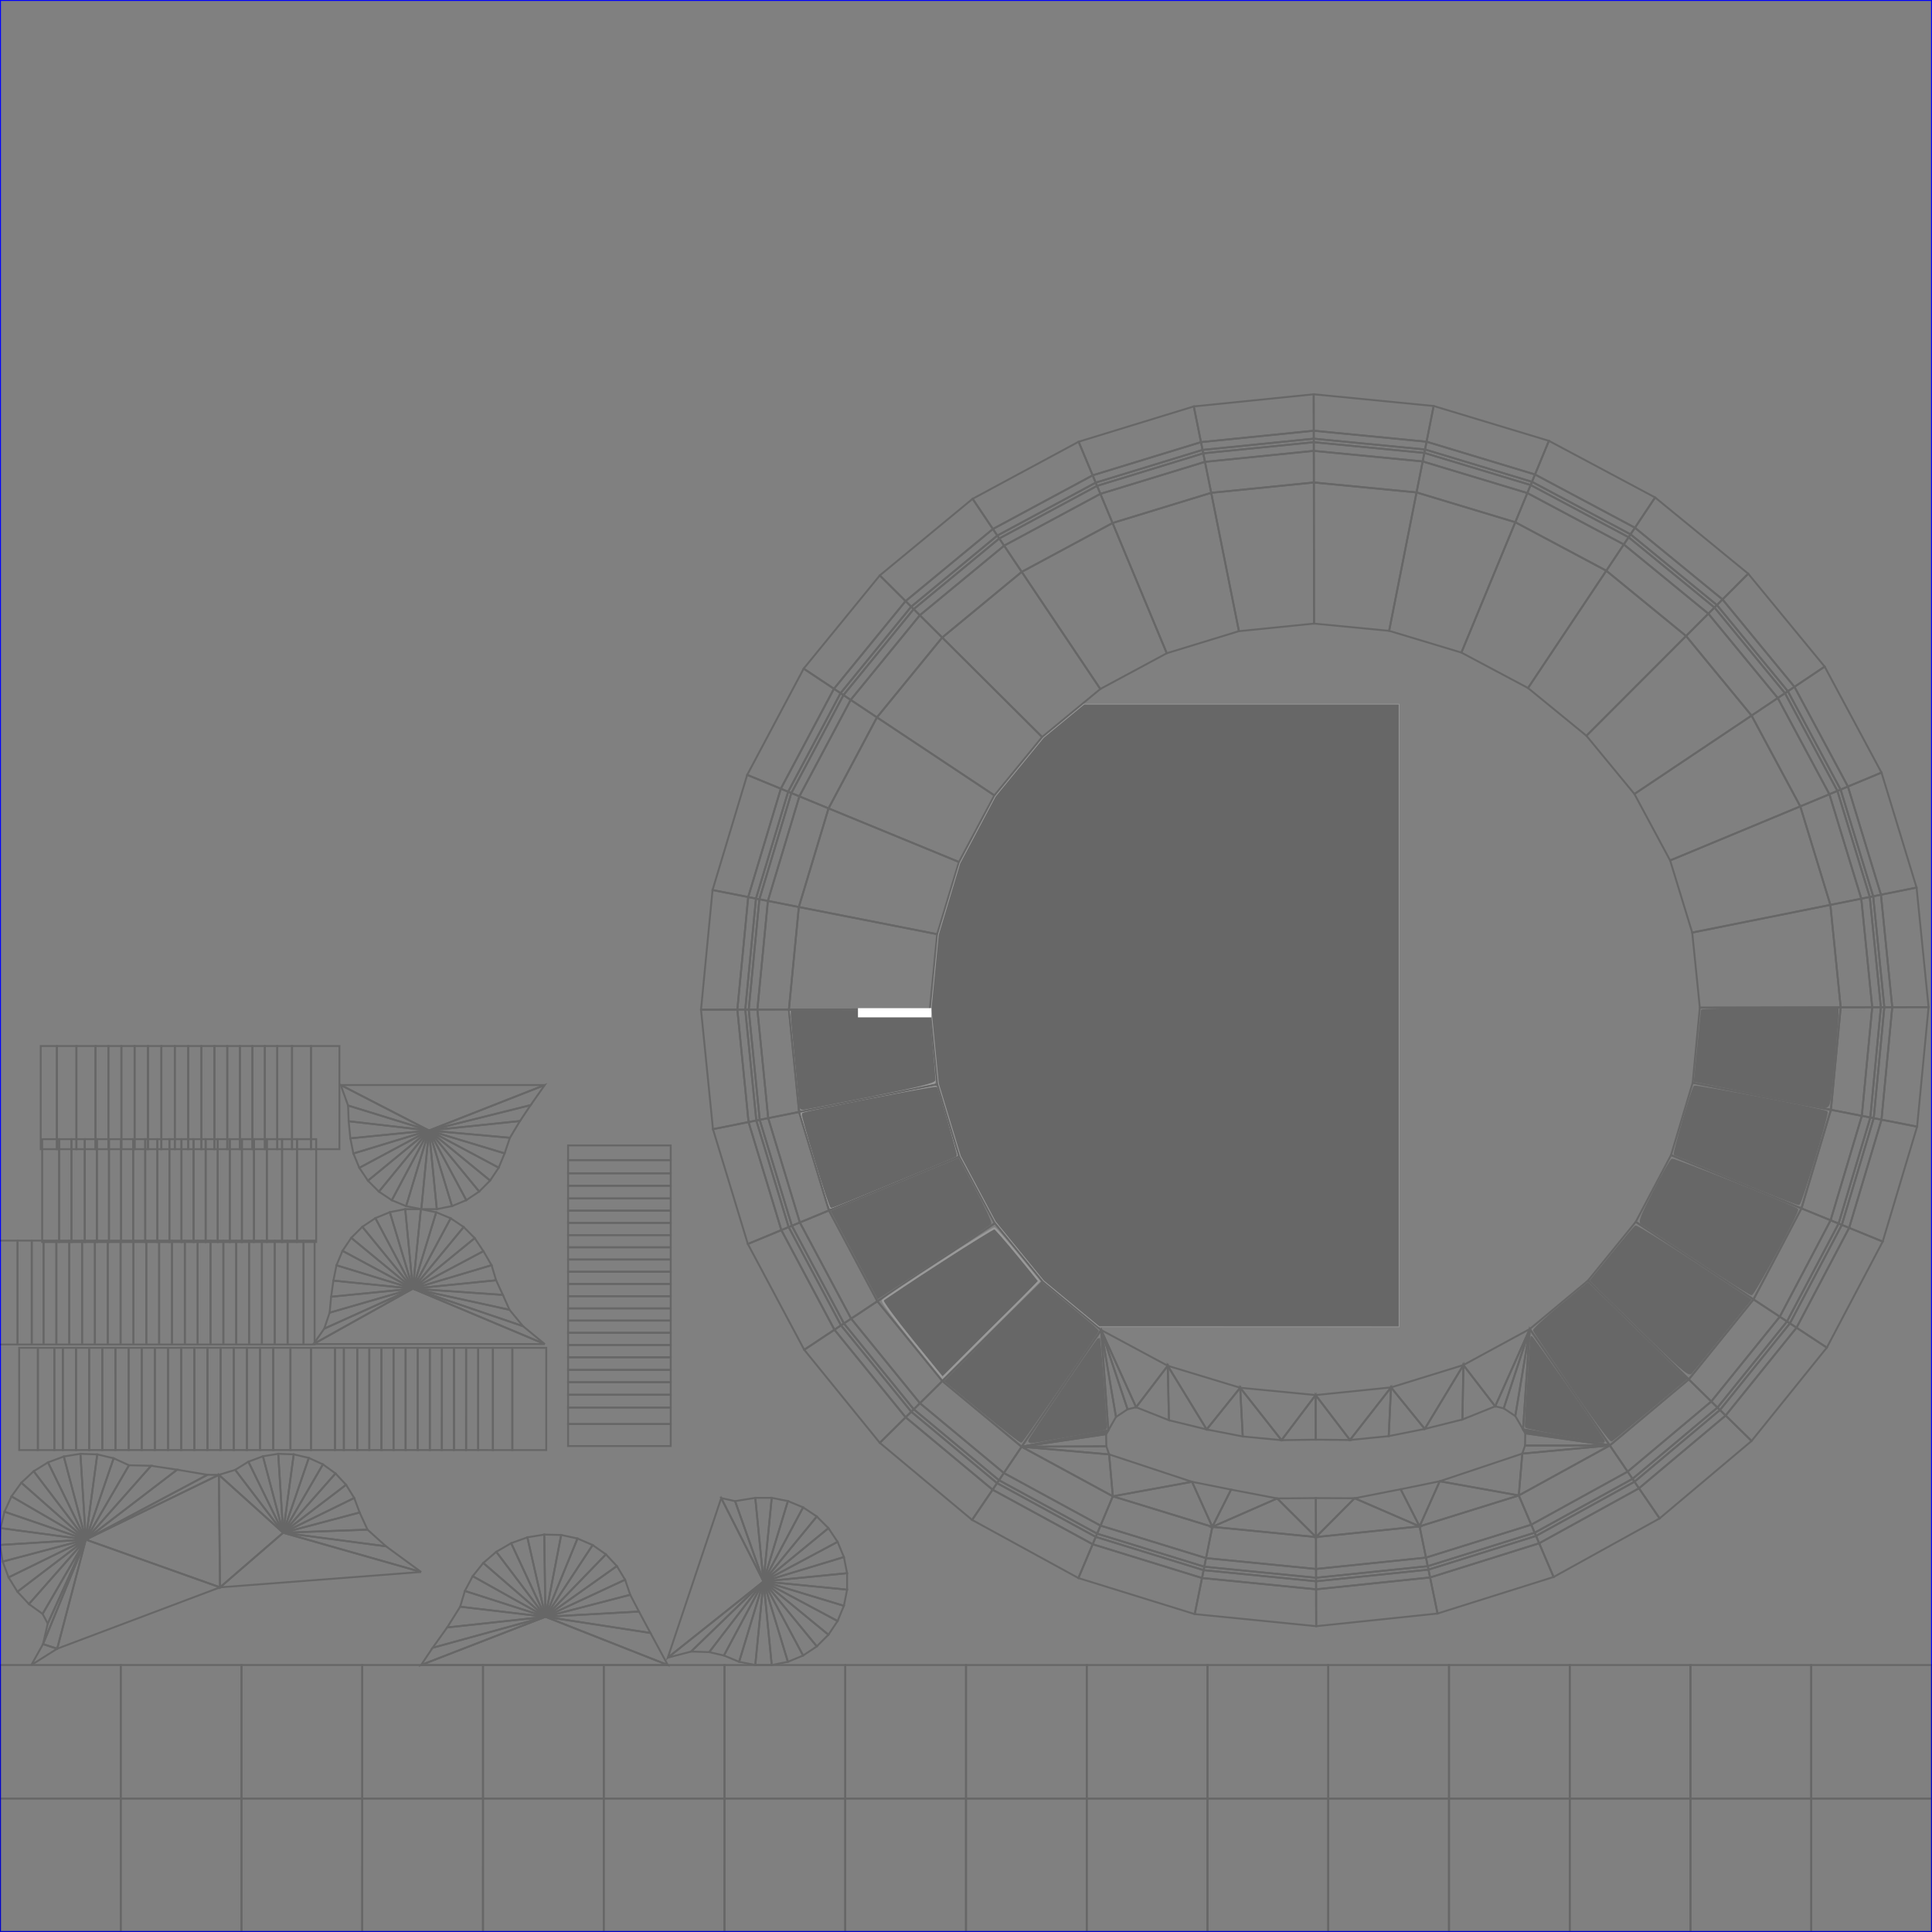 <?xml version="1.0" encoding="UTF-8" standalone="no"?>
<svg
   xmlns:dc="http://purl.org/dc/elements/1.1/"
   xmlns:cc="http://creativecommons.org/ns#"
   xmlns:rdf="http://www.w3.org/1999/02/22-rdf-syntax-ns#"
   xmlns:svg="http://www.w3.org/2000/svg"
   xmlns="http://www.w3.org/2000/svg"
   xmlns:sodipodi="http://sodipodi.sourceforge.net/DTD/sodipodi-0.dtd"
   xmlns:inkscape="http://www.inkscape.org/namespaces/inkscape"
   width="1024px"
   height="1024px"
   viewBox="0 0 1024 1024"
   version="1.1"
   id="svg4437"
   sodipodi:version="0.32"
   inkscape:version="0.46"
   sodipodi:docname="agb_Circle.svg"
   inkscape:output_extension="org.inkscape.output.svg.inkscape">
  <rect x="0" y="0" width="1024" height="1024" fill="#808080" stroke="none"/>
  <defs
     id="defs5492">
    <inkscape:perspective
       sodipodi:type="inkscape:persp3d"
       inkscape:vp_x="0 : 512 : 1"
       inkscape:vp_y="0 : 1000 : 0"
       inkscape:vp_z="1024 : 512 : 1"
       inkscape:persp3d-origin="512 : 341.33333 : 1"
       id="perspective5496" />
  </defs>
  <sodipodi:namedview
     inkscape:window-height="719"
     inkscape:window-width="1273"
     inkscape:pageshadow="2"
     inkscape:pageopacity="0.4"
     guidetolerance="10000"
     gridtolerance="10.0"
     objecttolerance="10.0"
     borderopacity="1.0"
     bordercolor="#666666"
     pagecolor="#000000"
     id="base"
     showgrid="false"
     showguides="true"
     inkscape:guide-bbox="true"
     showborder="false"
     inkscape:showpageshadow="false"
     inkscape:snap-guide="true"
     inkscape:snap-bbox="true"
     inkscape:zoom="20.506097"
     inkscape:cx="701.622"
     inkscape:cy="481.23688"
     inkscape:window-x="0"
     inkscape:window-y="-3"
     inkscape:current-layer="layer3">
    <sodipodi:guide
       orientation="0,1"
       position="494.536,489.123"
       id="guide5498" />
    <sodipodi:guide
       orientation="1,0"
       position="697.305,287.963"
       id="guide5500" />
    <sodipodi:guide
       orientation="-0.087,0.996"
       position="698.435,489.22"
       id="guide7101" />
    <sodipodi:guide
       orientation="-0.174,0.985"
       position="698.963,489.415"
       id="guide7103" />
    <sodipodi:guide
       orientation="-0.259,0.966"
       position="698.036,489.318"
       id="guide7105" />
  </sodipodi:namedview>
  <desc
     id="desc4439">UV-Map from Object: Circle. Exported from Blender3D with UV Exportscript</desc>
  <rect
     x="0"
     y="0"
     width="1024"
     height="1024"
     fill="none"
     stroke="blue"
     stroke-width="1px"
     id="rect4441" />
  <g
     inkscape:groupmode="layer"
     id="layer3"
     inkscape:label="2"
     style="opacity:0.198;display:inline"
     sodipodi:insensitive="true">
    <g
       style="fill:none;stroke:#000000;stroke-width:1px"
       id="g4443">
      <polygon
         points="717.975,794.102 697.495,814.665 752.403,809.015 717.975,794.102 "
         id="polygon4445" />
      <polygon
         points="742.38,789.32 717.975,794.102 752.403,809.015 742.38,789.32 "
         id="polygon4447" />
      <polygon
         points="763.076,785.103 742.38,789.32 752.403,809.015 763.076,785.103 "
         id="polygon4449" />
      <polygon
         points="763.076,785.103 752.403,809.015 804.989,792.625 763.076,785.103 "
         id="polygon4451" />
      <polygon
         points="806.843,770.45 763.076,785.103 804.989,792.625 806.843,770.45 "
         id="polygon4453" />
      <polygon
         points="806.843,770.45 804.989,792.625 853.227,766.115 806.843,770.45 "
         id="polygon4455" />
      <polygon
         points="808.309,766.131 806.843,770.45 853.227,766.115 808.309,766.131 "
         id="polygon4457" />
      <polygon
         points="808.405,759.689 808.309,766.131 853.227,766.115 808.405,759.689 "
         id="polygon4459" />
      <polygon
         points="808.405,759.689 853.227,766.115 807.881,758.688 808.405,759.689 "
         id="polygon4461" />
      <polygon
         points="807.881,758.688 853.227,766.115 807.25,757.573 807.881,758.688 "
         id="polygon4463" />
      <polygon
         points="807.25,757.573 853.227,766.115 810.816,704.402 807.25,757.573 "
         id="polygon4465" />
      <polygon
         points="803.131,750.53 807.25,757.573 810.816,704.402 803.131,750.53 "
         id="polygon4467" />
      <polygon
         points="803.131,750.53 810.816,704.402 796.999,746.458 803.131,750.53 "
         id="polygon4469" />
      <polygon
         points="796.999,746.458 810.816,704.402 792.489,745.375 796.999,746.458 "
         id="polygon4471" />
      <polygon
         points="792.489,745.375 810.816,704.402 775.629,723.502 792.489,745.375 "
         id="polygon4473" />
      <polygon
         points="792.489,745.375 775.629,723.502 775.125,752.365 792.489,745.375 "
         id="polygon4475" />
      <polygon
         points="775.125,752.365 775.629,723.502 755.144,757.357 775.125,752.365 "
         id="polygon4477" />
      <polygon
         points="755.144,757.357 775.629,723.502 737.275,735.348 755.144,757.357 "
         id="polygon4479" />
      <polygon
         points="755.144,757.357 737.275,735.348 736.044,761.179 755.144,757.357 "
         id="polygon4481" />
      <polygon
         points="736.044,761.179 737.275,735.348 715.51,763.231 736.044,761.179 "
         id="polygon4483" />
      <polygon
         points="715.51,763.231 737.275,735.348 697.311,739.414 715.51,763.231 "
         id="polygon4485" />
      <polygon
         points="717.975,794.102 697.439,794.01 697.495,814.665 717.975,794.102 "
         id="polygon4487" />
      <polygon
         points="715.51,763.231 697.311,739.414 697.361,763.045 715.51,763.231 "
         id="polygon4489" />
      <polygon
         points="150.084,812.388 190.614,801.656 187.742,793.956 150.084,812.388 "
         id="polygon4491" />
      <polygon
         points="150.084,812.388 194.792,810.751 190.614,801.656 150.084,812.388 "
         id="polygon4493" />
      <polygon
         points="150.084,812.388 204.595,819.582 194.792,810.751 150.084,812.388 "
         id="polygon4495" />
      <polygon
         points="150.084,812.388 223.18,833.177 204.595,819.582 150.084,812.388 "
         id="polygon4497" />
      <polygon
         points="150.084,812.388 124.659,779.05 115.993,781.71 150.084,812.388 "
         id="polygon4499" />
      <polygon
         points="150.084,812.388 131.651,774.73 124.659,779.05 150.084,812.388 "
         id="polygon4501" />
      <polygon
         points="150.084,812.388 139.352,771.858 131.651,774.73 150.084,812.388 "
         id="polygon4503" />
      <polygon
         points="150.084,812.388 147.465,770.543 139.352,771.858 150.084,812.388 "
         id="polygon4505" />
      <polygon
         points="150.084,812.388 155.679,770.836 147.465,770.543 150.084,812.388 "
         id="polygon4507" />
      <polygon
         points="150.084,812.388 163.678,772.726 155.679,770.836 150.084,812.388 "
         id="polygon4509" />
      <polygon
         points="150.084,812.388 171.155,776.14 163.678,772.726 150.084,812.388 "
         id="polygon4511" />
      <polygon
         points="150.084,812.388 177.821,780.948 171.155,776.14 150.084,812.388 "
         id="polygon4513" />
      <polygon
         points="150.084,812.388 183.422,786.963 177.821,780.948 150.084,812.388 "
         id="polygon4515" />
      <polygon
         points="183.422,786.963 150.084,812.388 187.742,793.956 183.422,786.963 "
         id="polygon4517" />
      <polygon
         points="45.471,816.014 115.993,781.71 109.945,781.675 45.471,816.014 "
         id="polygon4519" />
      <polygon
         points="45.471,816.014 116.61,841.321 115.993,781.71 45.471,816.014 "
         id="polygon4521" />
      <polygon
         points="45.471,816.014 25.307,860.534 22.796,871.42 45.471,816.014 "
         id="polygon4523" />
      <polygon
         points="45.471,816.014 22.575,855.402 25.307,860.534 45.471,816.014 "
         id="polygon4525" />
      <polygon
         points="45.471,816.014 15.331,850.179 22.575,855.402 45.471,816.014 "
         id="polygon4527" />
      <polygon
         points="45.471,816.014 9.245,843.643 15.331,850.179 45.471,816.014 "
         id="polygon4529" />
      <polygon
         points="45.471,816.014 4.551,836.044 9.245,843.643 45.471,816.014 "
         id="polygon4531" />
      <polygon
         points="45.471,816.014 1.429,827.676 4.551,836.044 45.471,816.014 "
         id="polygon4533" />
      <polygon
         points="45.471,816.014 0,818.86 1.429,827.676 45.471,816.014 "
         id="polygon4535" />
      <polygon
         points="45.471,816.014 0.318,809.935 0,818.86 45.471,816.014 "
         id="polygon4537" />
      <polygon
         points="45.471,816.014 2.372,801.243 0.318,809.935 45.471,816.014 "
         id="polygon4539" />
      <polygon
         points="45.471,816.014 6.082,793.118 2.372,801.243 45.471,816.014 "
         id="polygon4541" />
      <polygon
         points="45.471,816.014 11.305,785.874 6.082,793.118 45.471,816.014 "
         id="polygon4543" />
      <polygon
         points="45.471,816.014 17.842,779.787 11.305,785.874 45.471,816.014 "
         id="polygon4545" />
      <polygon
         points="45.471,816.014 25.44,775.093 17.842,779.787 45.471,816.014 "
         id="polygon4547" />
      <polygon
         points="45.471,816.014 33.808,771.972 25.44,775.093 45.471,816.014 "
         id="polygon4549" />
      <polygon
         points="45.471,816.014 42.624,770.543 33.808,771.972 45.471,816.014 "
         id="polygon4551" />
      <polygon
         points="45.471,816.014 51.55,770.861 42.624,770.543 45.471,816.014 "
         id="polygon4553" />
      <polygon
         points="45.471,816.014 60.242,772.915 51.55,770.861 45.471,816.014 "
         id="polygon4555" />
      <polygon
         points="45.471,816.014 68.366,776.625 60.242,772.915 45.471,816.014 "
         id="polygon4557" />
      <polygon
         points="45.471,816.014 80.091,776.893 68.366,776.625 45.471,816.014 "
         id="polygon4559" />
      <polygon
         points="45.471,816.014 93.889,778.964 80.091,776.893 45.471,816.014 "
         id="polygon4561" />
      <polygon
         points="93.889,778.964 45.471,816.014 109.945,781.675 93.889,778.964 "
         id="polygon4563" />
      <polygon
         points="30.319,873.839 22.796,871.42 16.59,882.494 30.319,873.839 "
         id="polygon4565" />
      <polygon
         points="223.18,833.177 150.084,812.388 116.61,841.321 223.18,833.177 "
         id="polygon4567" />
      <polygon
         points="116.61,841.321 150.084,812.388 115.993,781.71 116.61,841.321 "
         id="polygon4569" />
      <polygon
         points="116.61,841.321 45.471,816.014 30.319,873.839 116.61,841.321 "
         id="polygon4571" />
      <polygon
         points="30.319,873.839 45.471,816.014 22.796,871.42 30.319,873.839 "
         id="polygon4573" />
      <polygon
         points="182.259,768.561 182.262,714.364 177.544,714.364 177.542,768.561 182.259,768.561 "
         id="polygon4575" />
      <polygon
         points="177.542,768.561 177.544,714.364 164.84,714.364 164.838,768.561 177.542,768.561 "
         id="polygon4577" />
      <polygon
         points="164.838,768.561 164.84,714.364 153.955,714.363 153.953,768.56 164.838,768.561 "
         id="polygon4579" />
      <polygon
         points="153.953,768.56 153.955,714.363 144.805,714.363 144.804,768.56 153.953,768.56 "
         id="polygon4581" />
      <polygon
         points="144.804,768.56 144.805,714.363 137.837,714.363 137.837,768.56 144.804,768.56 "
         id="polygon4583" />
      <polygon
         points="137.837,768.56 137.837,714.363 130.869,714.363 130.869,768.559 137.837,768.56 "
         id="polygon4585" />
      <polygon
         points="130.869,768.559 130.869,714.363 123.901,714.363 123.902,768.559 130.869,768.559 "
         id="polygon4587" />
      <polygon
         points="123.902,768.559 123.901,714.363 116.933,714.363 116.935,768.56 123.902,768.559 "
         id="polygon4589" />
      <polygon
         points="116.935,768.56 116.933,714.363 109.965,714.363 109.968,768.56 116.935,768.56 "
         id="polygon4591" />
      <polygon
         points="109.968,768.56 109.965,714.363 102.997,714.363 103,768.56 109.968,768.56 "
         id="polygon4593" />
      <polygon
         points="103,768.56 102.997,714.363 96.029,714.363 96.033,768.56 103,768.56 "
         id="polygon4595" />
      <polygon
         points="96.033,768.56 96.029,714.363 89.061,714.364 89.066,768.561 96.033,768.56 "
         id="polygon4597" />
      <polygon
         points="89.066,768.561 89.061,714.364 82.093,714.364 82.099,768.562 89.066,768.561 "
         id="polygon4599" />
      <polygon
         points="82.099,768.562 82.093,714.364 75.125,714.365 75.131,768.563 82.099,768.562 "
         id="polygon4601" />
      <polygon
         points="75.131,768.563 75.125,714.365 68.157,714.365 68.163,768.564 75.131,768.563 "
         id="polygon4603" />
      <polygon
         points="68.163,768.564 68.157,714.365 61.189,714.366 61.195,768.565 68.163,768.564 "
         id="polygon4605" />
      <polygon
         points="61.195,768.565 61.189,714.366 54.221,714.367 54.227,768.566 61.195,768.565 "
         id="polygon4607" />
      <polygon
         points="54.227,768.566 54.221,714.367 47.253,714.368 47.259,768.567 54.227,768.566 "
         id="polygon4609" />
      <polygon
         points="47.259,768.567 47.253,714.368 40.285,714.369 40.291,768.568 47.259,768.567 "
         id="polygon4611" />
      <polygon
         points="40.291,768.568 40.285,714.369 33.316,714.37 33.323,768.569 40.291,768.568 "
         id="polygon4613" />
      <polygon
         points="33.323,768.569 33.316,714.37 28.781,714.37 28.787,768.569 33.323,768.569 "
         id="polygon4615" />
      <polygon
         points="28.787,768.569 28.781,714.37 20.065,714.371 20.071,768.57 28.787,768.569 "
         id="polygon4617" />
      <polygon
         points="20.071,768.57 20.065,714.371 10.161,714.372 10.166,768.571 20.071,768.57 "
         id="polygon4619" />
      <polygon
         points="247.038,768.567 247.043,714.371 240.631,714.37 240.626,768.566 247.038,768.567 "
         id="polygon4621" />
      <polygon
         points="240.626,768.566 240.631,714.37 234.219,714.37 234.214,768.565 240.626,768.566 "
         id="polygon4623" />
      <polygon
         points="234.214,768.565 234.219,714.37 227.807,714.369 227.802,768.564 234.214,768.565 "
         id="polygon4625" />
      <polygon
         points="227.802,768.564 227.807,714.369 221.395,714.368 221.39,768.564 227.802,768.564 "
         id="polygon4627" />
      <polygon
         points="221.39,768.564 221.395,714.368 214.983,714.367 214.979,768.563 221.39,768.564 "
         id="polygon4629" />
      <polygon
         points="214.979,768.563 214.983,714.367 208.571,714.367 208.567,768.563 214.979,768.563 "
         id="polygon4631" />
      <polygon
         points="208.567,768.563 208.571,714.367 202.159,714.366 202.155,768.562 208.567,768.563 "
         id="polygon4633" />
      <polygon
         points="202.155,768.562 202.159,714.366 195.747,714.365 195.743,768.562 202.155,768.562 "
         id="polygon4635" />
      <polygon
         points="195.743,768.562 195.747,714.365 189.334,714.365 189.331,768.562 195.743,768.562 "
         id="polygon4637" />
      <polygon
         points="189.331,768.562 189.334,714.365 182.262,714.364 182.259,768.561 189.331,768.562 "
         id="polygon4639" />
      <polygon
         points="289.514,768.571 289.52,714.376 271.556,714.374 271.55,768.569 289.514,768.571 "
         id="polygon4641" />
      <polygon
         points="271.55,768.569 271.556,714.374 261.263,714.373 261.257,768.568 271.55,768.569 "
         id="polygon4643" />
      <polygon
         points="261.257,768.568 261.263,714.373 253.455,714.372 253.449,768.567 261.257,768.568 "
         id="polygon4645" />
      <polygon
         points="253.449,768.567 253.455,714.372 247.043,714.371 247.038,768.567 253.449,768.567 "
         id="polygon4647" />
      <polygon
         points="289.09,856.931 314.099,818.909 306.096,815.439 289.09,856.931 "
         id="polygon4649" />
      <polygon
         points="289.09,856.931 321.141,823.84 314.099,818.909 289.09,856.931 "
         id="polygon4651" />
      <polygon
         points="289.09,856.931 326.951,830.042 321.141,823.84 289.09,856.931 "
         id="polygon4653" />
      <polygon
         points="289.09,856.931 331.307,837.278 326.951,830.042 289.09,856.931 "
         id="polygon4655" />
      <polygon
         points="289.09,856.931 334.04,845.269 331.307,837.278 289.09,856.931 "
         id="polygon4657" />
      <polygon
         points="289.09,856.931 338.666,854.156 334.04,845.269 289.09,856.931 "
         id="polygon4659" />
      <polygon
         points="289.09,856.931 344.748,865.505 338.666,854.156 289.09,856.931 "
         id="polygon4661" />
      <polygon
         points="289.09,856.931 353.946,882.494 344.748,865.505 289.09,856.931 "
         id="polygon4663" />
      <polygon
         points="289.09,856.931 229.302,873.367 223.18,882.494 289.09,856.931 "
         id="polygon4665" />
      <polygon
         points="289.09,856.931 237.012,862.577 229.302,873.367 289.09,856.931 "
         id="polygon4667" />
      <polygon
         points="289.09,856.931 243.896,851.59 237.012,862.577 289.09,856.931 "
         id="polygon4669" />
      <polygon
         points="289.09,856.931 246.393,843.232 243.896,851.59 289.09,856.931 "
         id="polygon4671" />
      <polygon
         points="289.09,856.931 250.531,835.401 246.393,843.232 289.09,856.931 "
         id="polygon4673" />
      <polygon
         points="289.09,856.931 256.151,828.397 250.531,835.401 289.09,856.931 "
         id="polygon4675" />
      <polygon
         points="289.09,856.931 263.037,822.489 256.151,828.397 289.09,856.931 "
         id="polygon4677" />
      <polygon
         points="289.09,856.931 270.924,817.905 263.037,822.489 289.09,856.931 "
         id="polygon4679" />
      <polygon
         points="289.09,856.931 279.509,814.821 270.924,817.905 289.09,856.931 "
         id="polygon4681" />
      <polygon
         points="289.09,856.931 288.462,813.355 279.509,814.821 289.09,856.931 "
         id="polygon4683" />
      <polygon
         points="289.09,856.931 297.439,813.564 288.462,813.355 289.09,856.931 "
         id="polygon4685" />
      <polygon
         points="297.439,813.564 289.09,856.931 306.096,815.439 297.439,813.564 "
         id="polygon4687" />
      <polygon
         points="353.946,882.494 289.09,856.931 223.18,882.494 353.946,882.494 "
         id="polygon4689" />
      <polygon
         points="113.646,609.09 113.645,554.417 106.735,554.417 106.736,609.09 113.646,609.09 "
         id="polygon4691" />
      <polygon
         points="106.736,609.09 106.735,554.417 99.729,554.417 99.73,609.09 106.736,609.09 "
         id="polygon4693" />
      <polygon
         points="99.73,609.09 99.729,554.417 92.651,554.417 92.652,609.09 99.73,609.09 "
         id="polygon4695" />
      <polygon
         points="92.652,609.09 92.651,554.417 85.535,554.418 85.536,609.09 92.652,609.09 "
         id="polygon4697" />
      <polygon
         points="85.536,609.09 85.535,554.418 78.418,554.418 78.419,609.09 85.536,609.09 "
         id="polygon4699" />
      <polygon
         points="78.419,609.09 78.418,554.418 71.34,554.418 71.341,609.09 78.419,609.09 "
         id="polygon4701" />
      <polygon
         points="71.341,609.09 71.34,554.418 64.334,554.418 64.336,609.09 71.341,609.09 "
         id="polygon4703" />
      <polygon
         points="64.336,609.09 64.334,554.418 57.424,554.419 57.426,609.09 64.336,609.09 "
         id="polygon4705" />
      <polygon
         points="57.426,609.09 57.424,554.419 50.62,554.419 50.621,609.091 57.426,609.09 "
         id="polygon4707" />
      <polygon
         points="50.621,609.091 50.62,554.419 40.505,554.42 40.507,609.091 50.621,609.091 "
         id="polygon4709" />
      <polygon
         points="40.507,609.091 40.505,554.42 30.159,554.42 30.161,609.091 40.507,609.091 "
         id="polygon4711" />
      <polygon
         points="30.161,609.091 30.159,554.42 21.585,554.42 21.587,609.091 30.161,609.091 "
         id="polygon4713" />
      <polygon
         points="179.9,609.091 179.902,554.417 164.829,554.416 164.828,609.091 179.9,609.091 "
         id="polygon4715" />
      <polygon
         points="164.828,609.091 164.829,554.416 154.783,554.416 154.782,609.091 164.828,609.091 "
         id="polygon4717" />
      <polygon
         points="154.782,609.091 154.783,554.416 146.967,554.416 146.966,609.09 154.782,609.091 "
         id="polygon4719" />
      <polygon
         points="146.966,609.09 146.967,554.416 140.378,554.416 140.377,609.09 146.966,609.09 "
         id="polygon4721" />
      <polygon
         points="140.377,609.09 140.378,554.416 133.788,554.416 133.788,609.09 140.377,609.09 "
         id="polygon4723" />
      <polygon
         points="133.788,609.09 133.788,554.416 127.158,554.416 127.158,609.09 133.788,609.09 "
         id="polygon4725" />
      <polygon
         points="127.158,609.09 127.158,554.416 120.451,554.416 120.451,609.09 127.158,609.09 "
         id="polygon4727" />
      <polygon
         points="120.451,609.09 120.451,554.416 113.645,554.417 113.646,609.09 120.451,609.09 "
         id="polygon4729" />
      <polygon
         points="227.369,599.19 264.322,618.896 267.456,611.308 227.369,599.19 "
         id="polygon4731" />
      <polygon
         points="227.369,599.19 259.767,625.727 264.322,618.896 227.369,599.19 "
         id="polygon4733" />
      <polygon
         points="227.369,599.19 253.968,631.537 259.767,625.727 227.369,599.19 "
         id="polygon4735" />
      <polygon
         points="227.369,599.19 247.146,636.105 253.968,631.537 227.369,599.19 "
         id="polygon4737" />
      <polygon
         points="227.369,599.19 239.564,639.254 247.146,636.105 227.369,599.19 "
         id="polygon4739" />
      <polygon
         points="227.369,599.19 231.514,640.864 239.564,639.254 227.369,599.19 "
         id="polygon4741" />
      <polygon
         points="227.369,599.19 223.304,640.872 231.514,640.864 227.369,599.19 "
         id="polygon4743" />
      <polygon
         points="227.369,599.19 215.251,639.278 223.304,640.872 227.369,599.19 "
         id="polygon4745" />
      <polygon
         points="227.369,599.19 207.663,636.143 215.251,639.278 227.369,599.19 "
         id="polygon4747" />
      <polygon
         points="227.369,599.19 200.832,631.589 207.663,636.143 227.369,599.19 "
         id="polygon4749" />
      <polygon
         points="227.369,599.19 195.021,625.789 200.832,631.589 227.369,599.19 "
         id="polygon4751" />
      <polygon
         points="227.369,599.19 190.454,618.968 195.021,625.789 227.369,599.19 "
         id="polygon4753" />
      <polygon
         points="227.369,599.19 187.305,611.386 190.454,618.968 227.369,599.19 "
         id="polygon4755" />
      <polygon
         points="227.369,599.19 185.695,603.336 187.305,611.386 227.369,599.19 "
         id="polygon4757" />
      <polygon
         points="227.369,599.19 184.798,594.286 185.695,603.336 227.369,599.19 "
         id="polygon4759" />
      <polygon
         points="227.369,599.19 184.481,585.94 184.798,594.286 227.369,599.19 "
         id="polygon4761" />
      <polygon
         points="227.369,599.19 180.603,575.09 184.481,585.94 227.369,599.19 "
         id="polygon4763" />
      <polygon
         points="227.369,599.19 281.237,585.74 288.728,575.09 227.369,599.19 "
         id="polygon4765" />
      <polygon
         points="227.369,599.19 275.591,594.168 281.237,585.74 227.369,599.19 "
         id="polygon4767" />
      <polygon
         points="227.369,599.19 270.255,603.048 275.591,594.168 227.369,599.19 "
         id="polygon4769" />
      <polygon
         points="270.255,603.048 227.369,599.19 267.456,611.308 270.255,603.048 "
         id="polygon4771" />
      <polygon
         points="180.603,575.09 227.369,599.19 288.728,575.09 180.603,575.09 "
         id="polygon4773" />
      <polygon
         points="134.616,603.791 134.617,658.307 141.421,658.307 141.42,603.791 134.616,603.791 "
         id="polygon4775" />
      <polygon
         points="141.42,603.791 141.421,658.307 149.503,658.307 149.502,603.791 141.42,603.791 "
         id="polygon4777" />
      <polygon
         points="149.502,603.791 149.503,658.307 157.417,658.307 157.416,603.79 149.502,603.791 "
         id="polygon4779" />
      <polygon
         points="157.416,603.79 157.417,658.307 167.575,658.307 167.574,603.79 157.416,603.79 "
         id="polygon4781" />
      <polygon
         points="22.349,603.791 22.349,658.308 31.338,658.308 31.338,603.791 22.349,603.791 "
         id="polygon4783" />
      <polygon
         points="31.338,603.791 31.338,658.308 37.854,658.308 37.854,603.791 31.338,603.791 "
         id="polygon4785" />
      <polygon
         points="37.854,603.791 37.854,658.308 44.949,658.308 44.949,603.791 37.854,603.791 "
         id="polygon4787" />
      <polygon
         points="44.949,603.791 44.949,658.308 51.353,658.308 51.353,603.791 44.949,603.791 "
         id="polygon4789" />
      <polygon
         points="51.353,603.791 51.353,658.308 57.758,658.308 57.758,603.791 51.353,603.791 "
         id="polygon4791" />
      <polygon
         points="57.758,603.791 57.758,658.308 64.163,658.308 64.163,603.791 57.758,603.791 "
         id="polygon4793" />
      <polygon
         points="64.163,603.791 64.163,658.308 70.568,658.308 70.568,603.791 64.163,603.791 "
         id="polygon4795" />
      <polygon
         points="70.568,603.791 70.568,658.308 76.973,658.308 76.973,603.791 70.568,603.791 "
         id="polygon4797" />
      <polygon
         points="76.973,603.791 76.973,658.308 83.378,658.308 83.378,603.791 76.973,603.791 "
         id="polygon4799" />
      <polygon
         points="83.378,603.791 83.378,658.308 89.783,658.308 89.782,603.791 83.378,603.791 "
         id="polygon4801" />
      <polygon
         points="89.782,603.791 89.783,658.308 96.188,658.308 96.187,603.791 89.782,603.791 "
         id="polygon4803" />
      <polygon
         points="96.187,603.791 96.188,658.308 102.592,658.308 102.592,603.791 96.187,603.791 "
         id="polygon4805" />
      <polygon
         points="102.592,603.791 102.592,658.308 108.997,658.308 108.997,603.791 102.592,603.791 "
         id="polygon4807" />
      <polygon
         points="108.997,603.791 108.997,658.308 115.402,658.308 115.402,603.791 108.997,603.791 "
         id="polygon4809" />
      <polygon
         points="115.402,603.791 115.402,658.308 121.807,658.307 121.806,603.791 115.402,603.791 "
         id="polygon4811" />
      <polygon
         points="121.806,603.791 121.807,658.307 128.212,658.307 128.211,603.791 121.806,603.791 "
         id="polygon4813" />
      <polygon
         points="128.211,603.791 128.212,658.307 134.617,658.307 134.616,603.791 128.211,603.791 "
         id="polygon4815" />
      <polygon
         points="404.675,838.192 417.598,795.592 409.039,793.89 404.675,838.192 "
         id="polygon4817" />
      <polygon
         points="404.675,838.192 425.66,798.932 417.598,795.592 404.675,838.192 "
         id="polygon4819" />
      <polygon
         points="404.675,838.192 432.916,803.78 425.66,798.932 404.675,838.192 "
         id="polygon4821" />
      <polygon
         points="404.675,838.192 439.087,809.951 432.916,803.78 404.675,838.192 "
         id="polygon4823" />
      <polygon
         points="404.675,838.192 443.935,817.207 439.087,809.951 404.675,838.192 "
         id="polygon4825" />
      <polygon
         points="404.675,838.192 447.275,825.27 443.935,817.207 404.675,838.192 "
         id="polygon4827" />
      <polygon
         points="404.675,838.192 448.978,833.829 447.275,825.27 404.675,838.192 "
         id="polygon4829" />
      <polygon
         points="404.675,838.192 448.977,842.555 448.978,833.829 404.675,838.192 "
         id="polygon4831" />
      <polygon
         points="404.675,838.192 447.275,851.115 448.977,842.555 404.675,838.192 "
         id="polygon4833" />
      <polygon
         points="404.675,838.192 443.935,859.177 447.275,851.115 404.675,838.192 "
         id="polygon4835" />
      <polygon
         points="404.675,838.192 439.087,866.433 443.935,859.177 404.675,838.192 "
         id="polygon4837" />
      <polygon
         points="404.675,838.192 432.916,872.604 439.087,866.433 404.675,838.192 "
         id="polygon4839" />
      <polygon
         points="404.675,838.192 425.66,877.452 432.916,872.604 404.675,838.192 "
         id="polygon4841" />
      <polygon
         points="404.675,838.192 417.598,880.792 425.66,877.452 404.675,838.192 "
         id="polygon4843" />
      <polygon
         points="404.675,838.192 409.038,882.494 417.598,880.792 404.675,838.192 "
         id="polygon4845" />
      <polygon
         points="404.675,838.192 400.312,882.494 409.038,882.494 404.675,838.192 "
         id="polygon4847" />
      <polygon
         points="404.675,838.192 391.753,880.792 400.312,882.494 404.675,838.192 "
         id="polygon4849" />
      <polygon
         points="404.675,838.192 383.69,877.452 391.753,880.792 404.675,838.192 "
         id="polygon4851" />
      <polygon
         points="404.675,838.192 375.894,875.657 383.69,877.452 404.675,838.192 "
         id="polygon4853" />
      <polygon
         points="404.675,838.192 366.278,875.358 375.894,875.657 404.675,838.192 "
         id="polygon4855" />
      <polygon
         points="404.675,838.192 353.946,878.594 366.278,875.358 404.675,838.192 "
         id="polygon4857" />
      <polygon
         points="404.675,838.192 389.6,795.619 382.263,794.013 404.675,838.192 "
         id="polygon4859" />
      <polygon
         points="404.675,838.192 400.312,793.89 389.6,795.619 404.675,838.192 "
         id="polygon4861" />
      <polygon
         points="400.312,793.89 404.675,838.192 409.039,793.89 400.312,793.89 "
         id="polygon4863" />
      <polygon
         points="353.946,878.594 404.675,838.192 382.263,794.013 353.946,878.594 "
         id="polygon4865" />
      <polygon
         points="145.617,657.559 145.618,712.595 152.426,712.595 152.426,657.559 145.617,657.559 "
         id="polygon4867" />
      <polygon
         points="152.426,657.559 152.426,712.595 160.891,712.595 160.891,657.559 152.426,657.559 "
         id="polygon4869" />
      <polygon
         points="160.891,657.559 160.891,712.595 166.75,712.595 166.75,657.559 160.891,657.559 "
         id="polygon4871" />
      <polygon
         points="-0.624,657.559 -0.624,712.596 9.323,712.596 9.323,657.559 -0.624,657.559 "
         id="polygon4873" />
      <polygon
         points="9.323,657.559 9.323,712.596 16.829,712.596 16.829,657.559 9.323,657.559 "
         id="polygon4875" />
      <polygon
         points="16.829,657.559 16.829,712.596 23.07,712.596 23.07,657.559 16.829,657.559 "
         id="polygon4877" />
      <polygon
         points="23.07,657.559 23.07,712.596 29.878,712.596 29.878,657.559 23.07,657.559 "
         id="polygon4879" />
      <polygon
         points="29.878,657.559 29.878,712.596 36.686,712.596 36.686,657.559 29.878,657.559 "
         id="polygon4881" />
      <polygon
         points="36.686,657.559 36.686,712.596 43.495,712.596 43.495,657.559 36.686,657.559 "
         id="polygon4883" />
      <polygon
         points="43.495,657.559 43.495,712.596 50.303,712.596 50.303,657.559 43.495,657.559 "
         id="polygon4885" />
      <polygon
         points="50.303,657.559 50.303,712.596 57.111,712.596 57.111,657.559 50.303,657.559 "
         id="polygon4887" />
      <polygon
         points="57.111,657.559 57.111,712.596 63.919,712.596 63.919,657.559 57.111,657.559 "
         id="polygon4889" />
      <polygon
         points="63.919,657.559 63.919,712.596 70.728,712.596 70.727,657.559 63.919,657.559 "
         id="polygon4891" />
      <polygon
         points="70.727,657.559 70.728,712.596 77.536,712.596 77.536,657.559 70.727,657.559 "
         id="polygon4893" />
      <polygon
         points="77.536,657.559 77.536,712.596 84.344,712.596 84.344,657.559 77.536,657.559 "
         id="polygon4895" />
      <polygon
         points="84.344,657.559 84.344,712.596 91.152,712.596 91.152,657.559 84.344,657.559 "
         id="polygon4897" />
      <polygon
         points="91.152,657.559 91.152,712.596 97.961,712.596 97.96,657.559 91.152,657.559 "
         id="polygon4899" />
      <polygon
         points="97.96,657.559 97.961,712.596 104.769,712.596 104.768,657.559 97.96,657.559 "
         id="polygon4901" />
      <polygon
         points="104.768,657.559 104.769,712.596 111.577,712.596 111.577,657.559 104.768,657.559 "
         id="polygon4903" />
      <polygon
         points="111.577,657.559 111.577,712.596 118.385,712.596 118.385,657.559 111.577,657.559 "
         id="polygon4905" />
      <polygon
         points="118.385,657.559 118.385,712.596 125.193,712.596 125.193,657.559 118.385,657.559 "
         id="polygon4907" />
      <polygon
         points="125.193,657.559 125.193,712.596 132.002,712.596 132.001,657.559 125.193,657.559 "
         id="polygon4909" />
      <polygon
         points="132.001,657.559 132.002,712.596 138.81,712.595 138.809,657.559 132.001,657.559 "
         id="polygon4911" />
      <polygon
         points="138.809,657.559 138.81,712.595 145.618,712.595 145.617,657.559 138.809,657.559 "
         id="polygon4913" />
      <polygon
         points="218.827,683.01 171.842,704.225 166.126,712.391 218.827,683.01 "
         id="polygon4915" />
      <polygon
         points="218.827,683.01 174.706,695.754 171.842,704.225 218.827,683.01 "
         id="polygon4917" />
      <polygon
         points="218.827,683.01 175.508,687.296 174.706,695.754 218.827,683.01 "
         id="polygon4919" />
      <polygon
         points="218.827,683.01 176.707,678.765 175.508,687.296 218.827,683.01 "
         id="polygon4921" />
      <polygon
         points="218.827,683.01 178.345,670.63 176.707,678.765 218.827,683.01 "
         id="polygon4923" />
      <polygon
         points="218.827,683.01 181.538,662.97 178.345,670.63 218.827,683.01 "
         id="polygon4925" />
      <polygon
         points="218.827,683.01 186.164,656.08 181.538,662.97 218.827,683.01 "
         id="polygon4927" />
      <polygon
         points="218.827,683.01 192.045,650.225 186.164,656.08 218.827,683.01 "
         id="polygon4929" />
      <polygon
         points="218.827,683.01 198.956,645.631 192.045,650.225 218.827,683.01 "
         id="polygon4931" />
      <polygon
         points="218.827,683.01 206.63,642.472 198.956,645.631 218.827,683.01 "
         id="polygon4933" />
      <polygon
         points="218.827,683.01 214.773,640.872 206.63,642.472 218.827,683.01 "
         id="polygon4935" />
      <polygon
         points="218.827,683.01 223.071,640.89 214.773,640.872 218.827,683.01 "
         id="polygon4937" />
      <polygon
         points="218.827,683.01 231.207,642.528 223.071,640.89 218.827,683.01 "
         id="polygon4939" />
      <polygon
         points="218.827,683.01 238.867,645.721 231.207,642.528 218.827,683.01 "
         id="polygon4941" />
      <polygon
         points="218.827,683.01 245.756,650.347 238.867,645.721 218.827,683.01 "
         id="polygon4943" />
      <polygon
         points="218.827,683.01 251.611,656.228 245.756,650.347 218.827,683.01 "
         id="polygon4945" />
      <polygon
         points="218.827,683.01 256.206,663.139 251.611,656.228 218.827,683.01 "
         id="polygon4947" />
      <polygon
         points="218.827,683.01 260.545,670.581 256.206,663.139 218.827,683.01 "
         id="polygon4949" />
      <polygon
         points="218.827,683.01 262.946,678.566 260.545,670.581 218.827,683.01 "
         id="polygon4951" />
      <polygon
         points="218.827,683.01 266.532,686.321 262.946,678.566 218.827,683.01 "
         id="polygon4953" />
      <polygon
         points="218.827,683.01 270.047,694.218 266.532,686.321 218.827,683.01 "
         id="polygon4955" />
      <polygon
         points="218.827,683.01 277.184,702.893 270.047,694.218 218.827,683.01 "
         id="polygon4957" />
      <polygon
         points="218.827,683.01 288.728,712.391 277.184,702.893 218.827,683.01 "
         id="polygon4959" />
      <polygon
         points="166.126,712.391 288.728,712.391 218.827,683.01 166.126,712.391 "
         id="polygon4961" />
      <polygon
         points="301.084,766.434 355.49,766.434 355.49,754.771 301.084,754.771 301.084,766.434 "
         id="polygon4963" />
      <polygon
         points="301.084,754.771 355.49,754.771 355.49,746.008 301.084,746.008 301.084,754.771 "
         id="polygon4965" />
      <polygon
         points="301.084,746.008 355.49,746.008 355.49,739.264 301.084,739.264 301.084,746.008 "
         id="polygon4967" />
      <polygon
         points="301.084,739.264 355.49,739.264 355.49,732.598 301.084,732.598 301.084,739.264 "
         id="polygon4969" />
      <polygon
         points="301.084,732.598 355.49,732.598 355.49,726.093 301.084,726.093 301.084,732.598 "
         id="polygon4971" />
      <polygon
         points="301.084,726.093 355.49,726.093 355.49,719.372 301.084,719.372 301.084,726.093 "
         id="polygon4973" />
      <polygon
         points="301.084,719.372 355.49,719.372 355.49,712.898 301.084,712.898 301.084,719.372 "
         id="polygon4975" />
      <polygon
         points="301.084,712.898 355.49,712.898 355.49,706.423 301.084,706.423 301.084,712.898 "
         id="polygon4977" />
      <polygon
         points="301.084,706.423 355.49,706.423 355.49,699.949 301.084,699.949 301.084,706.423 "
         id="polygon4979" />
      <polygon
         points="301.084,699.949 355.49,699.949 355.49,693.475 301.084,693.475 301.084,699.949 "
         id="polygon4981" />
      <polygon
         points="301.084,693.475 355.49,693.475 355.49,687 301.084,687 301.084,693.475 "
         id="polygon4983" />
      <polygon
         points="301.084,687 355.49,687 355.49,680.526 301.084,680.526 301.084,687 "
         id="polygon4985" />
      <polygon
         points="301.084,680.526 355.49,680.526 355.49,674.052 301.084,674.052 301.084,680.526 "
         id="polygon4987" />
      <polygon
         points="301.084,674.052 355.49,674.052 355.49,667.577 301.084,667.577 301.084,674.052 "
         id="polygon4989" />
      <polygon
         points="301.084,667.577 355.49,667.577 355.49,661.103 301.084,661.103 301.084,667.577 "
         id="polygon4991" />
      <polygon
         points="301.084,661.103 355.49,661.103 355.49,654.629 301.084,654.629 301.084,661.103 "
         id="polygon4993" />
      <polygon
         points="301.084,654.629 355.49,654.629 355.49,648.155 301.084,648.155 301.084,654.629 "
         id="polygon4995" />
      <polygon
         points="301.084,648.155 355.49,648.155 355.49,641.68 301.084,641.68 301.084,648.155 "
         id="polygon4997" />
      <polygon
         points="301.084,641.68 355.49,641.68 355.49,635.206 301.084,635.206 301.084,641.68 "
         id="polygon4999" />
      <polygon
         points="301.084,635.206 355.49,635.206 355.49,628.485 301.084,628.485 301.084,635.206 "
         id="polygon5001" />
      <polygon
         points="301.084,628.485 355.49,628.485 355.49,621.857 301.084,621.857 301.084,628.485 "
         id="polygon5003" />
      <polygon
         points="301.084,621.857 355.49,621.857 355.49,614.882 301.084,614.882 301.084,621.857 "
         id="polygon5005" />
      <polygon
         points="301.084,614.882 355.49,614.882 355.49,607.105 301.084,607.105 301.084,614.882 "
         id="polygon5007" />
      <polygon
         points="810.816,704.402 853.227,766.115 895.082,731.101 841.704,678.719 810.816,704.402 "
         id="polygon5009" />
      <polygon
         points="552.638,679.371 499.467,731.97 541.458,766.805 583.624,704.92 552.638,679.371 "
         id="polygon5011" />
      <polygon
         points="527.266,648.341 465.035,689.678 499.467,731.97 552.638,679.371 527.266,648.341 "
         id="polygon5013" />
      <polygon
         points="508.387,613.035 439.363,641.56 465.035,689.678 527.266,648.341 508.387,613.035 "
         id="polygon5015" />
      <polygon
         points="496.768,574.744 423.54,589.368 439.363,641.56 508.387,613.035 496.768,574.744 "
         id="polygon5017" />
      <polygon
         points="492.82,534.942 418.139,535.071 423.54,589.368 496.768,574.744 492.82,534.942 "
         id="polygon5019" />
      <polygon
         points="496.693,495.14 423.4,480.736 418.139,535.071 492.82,534.942 496.693,495.14 "
         id="polygon5021" />
      <polygon
         points="508.246,456.859 439.15,428.447 423.4,480.736 496.693,495.14 508.246,456.859 "
         id="polygon5023" />
      <polygon
         points="527.038,421.567 464.802,380.216 439.15,428.447 508.246,456.859 527.038,421.567 "
         id="polygon5025" />
      <polygon
         points="552.35,390.622 499.388,337.903 464.802,380.216 527.038,421.567 552.35,390.622 "
         id="polygon5027" />
      <polygon
         points="583.188,365.175 541.539,303.103 499.388,337.903 552.35,390.622 583.188,365.175 "
         id="polygon5029" />
      <polygon
         points="618.408,346.232 589.68,277.203 541.539,303.103 583.188,365.175 618.408,346.232 "
         id="polygon5031" />
      <polygon
         points="656.655,334.526 641.962,261.2 589.68,277.203 618.408,346.232 656.655,334.526 "
         id="polygon5033" />
      <polygon
         points="696.454,330.512 696.373,255.722 641.962,261.2 656.655,334.526 696.454,330.512 "
         id="polygon5035" />
      <polygon
         points="736.272,334.347 750.802,260.993 696.373,255.722 696.454,330.512 736.272,334.347 "
         id="polygon5037" />
      <polygon
         points="774.573,345.881 803.138,276.791 750.802,260.993 736.272,334.347 774.573,345.881 "
         id="polygon5039" />
      <polygon
         points="809.884,364.666 851.371,302.49 803.138,276.791 774.573,345.881 809.884,364.666 "
         id="polygon5041" />
      <polygon
         points="840.849,389.976 893.654,337.096 851.371,302.49 809.884,364.666 840.849,389.976 "
         id="polygon5043" />
      <polygon
         points="866.282,420.835 928.369,379.273 893.654,337.096 840.849,389.976 866.282,420.835 "
         id="polygon5045" />
      <polygon
         points="885.21,456.057 954.19,427.395 928.369,379.273 866.282,420.835 885.21,456.057 "
         id="polygon5047" />
      <polygon
         points="896.911,494.291 970.135,479.61 954.19,427.395 885.21,456.057 896.911,494.291 "
         id="polygon5049" />
      <polygon
         points="900.942,534.073 975.608,533.911 970.135,479.61 896.911,494.291 900.942,534.073 "
         id="polygon5051" />
      <polygon
         points="897.152,573.884 970.423,588.219 975.608,533.911 900.942,534.073 897.152,573.884 "
         id="polygon5053" />
      <polygon
         points="885.688,612.212 954.807,640.469 970.423,588.219 897.152,573.884 885.688,612.212 "
         id="polygon5055" />
      <polygon
         points="866.983,647.61 929.386,688.7 954.807,640.469 885.688,612.212 866.983,647.61 "
         id="polygon5057" />
      <polygon
         points="895.082,731.101 929.386,688.7 866.983,647.61 841.704,678.719 895.082,731.101 "
         id="polygon5059" />
      <polygon
         points="865.279,783.803 866.317,785.344 911.617,747.324 910.293,746.029 865.279,783.803 "
         id="polygon5061" />
      <polygon
         points="813.408,812.372 814.137,814.077 866.317,785.344 865.279,783.803 813.408,812.372 "
         id="polygon5063" />
      <polygon
         points="756.742,830.11 757.12,831.939 814.137,814.077 813.408,812.372 756.742,830.11 "
         id="polygon5065" />
      <polygon
         points="697.546,836.235 697.551,838.11 757.12,831.939 756.742,830.11 697.546,836.235 "
         id="polygon5067" />
      <polygon
         points="638.31,830.387 637.939,832.217 697.551,838.11 697.546,836.235 638.31,830.387 "
         id="polygon5069" />
      <polygon
         points="581.502,812.873 580.782,814.584 637.939,832.217 638.31,830.387 581.502,812.873 "
         id="polygon5071" />
      <polygon
         points="529.487,784.544 528.456,786.088 580.782,814.584 581.502,812.873 529.487,784.544 "
         id="polygon5073" />
      <polygon
         points="484.317,746.952 482.999,748.252 528.456,786.088 529.487,784.544 484.317,746.952 "
         id="polygon5075" />
      <polygon
         points="447.301,701.449 445.761,702.467 482.999,748.252 484.317,746.952 447.301,701.449 "
         id="polygon5077" />
      <polygon
         points="419.705,649.686 418.003,650.388 445.761,702.467 447.301,701.449 419.705,649.686 "
         id="polygon5079" />
      <polygon
         points="402.666,593.531 400.858,593.891 418.003,650.388 419.705,649.686 402.666,593.531 "
         id="polygon5081" />
      <polygon
         points="396.842,535.1 394.997,535.102 400.858,593.891 402.666,593.531 396.842,535.1 "
         id="polygon5083" />
      <polygon
         points="402.496,476.618 400.685,476.262 394.997,535.102 396.842,535.1 402.496,476.618 "
         id="polygon5085" />
      <polygon
         points="419.441,420.331 417.734,419.628 400.685,476.262 402.496,476.618 419.441,420.331 "
         id="polygon5087" />
      <polygon
         points="447.048,368.409 445.51,367.387 417.734,419.628 419.441,420.331 447.048,368.409 "
         id="polygon5089" />
      <polygon
         points="484.265,322.857 482.954,321.553 445.51,367.387 447.048,368.409 484.265,322.857 "
         id="polygon5091" />
      <polygon
         points="529.638,285.4 528.607,283.867 482.954,321.553 484.265,322.857 529.638,285.4 "
         id="polygon5093" />
      <polygon
         points="581.461,257.512 580.748,255.806 528.607,283.867 529.638,285.4 581.461,257.512 "
         id="polygon5095" />
      <polygon
         points="637.746,240.274 637.379,238.459 580.748,255.806 581.461,257.512 637.746,240.274 "
         id="polygon5097" />
      <polygon
         points="696.333,234.363 696.33,232.505 637.379,238.459 637.746,240.274 696.333,234.363 "
         id="polygon5099" />
      <polygon
         points="754.937,240.053 755.296,238.237 696.33,232.505 696.333,234.363 754.937,240.053 "
         id="polygon5101" />
      <polygon
         points="811.278,257.07 811.984,255.362 755.296,238.237 754.937,240.053 811.278,257.07 "
         id="polygon5103" />
      <polygon
         points="863.197,284.743 864.222,283.205 811.984,255.362 811.278,257.07 863.197,284.743 "
         id="polygon5105" />
      <polygon
         points="908.71,322 910.014,320.692 864.222,283.205 863.197,284.743 908.71,322 "
         id="polygon5107" />
      <polygon
         points="946.075,367.404 947.608,366.376 910.014,320.692 908.71,322 946.075,367.404 "
         id="polygon5109" />
      <polygon
         points="973.863,419.208 975.567,418.498 947.608,366.376 946.075,367.404 973.863,419.208 "
         id="polygon5111" />
      <polygon
         points="991.018,475.413 992.827,475.049 975.567,418.498 973.863,419.208 991.018,475.413 "
         id="polygon5113" />
      <polygon
         points="996.899,533.857 998.743,533.852 992.827,475.049 991.018,475.413 996.899,533.857 "
         id="polygon5115" />
      <polygon
         points="991.309,592.297 993.117,592.65 998.743,533.852 996.899,533.857 991.309,592.297 "
         id="polygon5117" />
      <polygon
         points="974.502,648.511 976.208,649.206 993.117,592.65 991.309,592.297 974.502,648.511 "
         id="polygon5119" />
      <polygon
         points="947.156,700.394 948.697,701.404 976.208,649.206 974.502,648.511 947.156,700.394 "
         id="polygon5121" />
      <polygon
         points="947.156,700.394 910.293,746.029 911.617,747.324 948.697,701.404 947.156,700.394 "
         id="polygon5123" />
      <polygon
         points="866.317,785.344 868.689,788.829 914.617,750.262 911.617,747.324 866.317,785.344 "
         id="polygon5125" />
      <polygon
         points="814.137,814.077 815.797,817.963 868.689,788.829 866.317,785.344 814.137,814.077 "
         id="polygon5127" />
      <polygon
         points="757.12,831.939 757.978,836.096 815.797,817.963 814.137,814.077 757.12,831.939 "
         id="polygon5129" />
      <polygon
         points="697.551,838.11 697.561,842.366 757.978,836.096 757.12,831.939 697.551,838.11 "
         id="polygon5131" />
      <polygon
         points="637.939,832.217 637.098,836.378 697.561,842.366 697.551,838.11 637.939,832.217 "
         id="polygon5133" />
      <polygon
         points="580.782,814.584 579.141,818.482 637.098,836.378 637.939,832.217 580.782,814.584 "
         id="polygon5135" />
      <polygon
         points="528.456,786.088 526.1,789.583 579.141,818.482 580.782,814.584 528.456,786.088 "
         id="polygon5137" />
      <polygon
         points="482.999,748.252 480.012,751.201 526.1,789.583 528.456,786.088 482.999,748.252 "
         id="polygon5139" />
      <polygon
         points="445.761,702.467 442.268,704.781 480.012,751.201 482.999,748.252 445.761,702.467 "
         id="polygon5141" />
      <polygon
         points="418.003,650.388 414.135,651.986 442.268,704.781 445.761,702.467 418.003,650.388 "
         id="polygon5143" />
      <polygon
         points="400.858,593.891 396.749,594.711 414.135,651.986 418.003,650.388 400.858,593.891 "
         id="polygon5145" />
      <polygon
         points="394.997,535.102 390.805,535.108 396.749,594.711 400.858,593.891 394.997,535.102 "
         id="polygon5147" />
      <polygon
         points="400.685,476.262 396.569,475.451 390.805,535.108 394.997,535.102 400.685,476.262 "
         id="polygon5149" />
      <polygon
         points="417.734,419.628 413.854,418.031 396.569,475.451 400.685,476.262 417.734,419.628 "
         id="polygon5151" />
      <polygon
         points="445.51,367.387 442.015,365.063 413.854,418.031 417.734,419.628 445.51,367.387 "
         id="polygon5153" />
      <polygon
         points="482.954,321.553 479.976,318.591 442.015,365.063 445.51,367.387 482.954,321.553 "
         id="polygon5155" />
      <polygon
         points="528.607,283.867 526.264,280.381 479.976,318.591 482.954,321.553 528.607,283.867 "
         id="polygon5157" />
      <polygon
         points="580.748,255.806 579.129,251.929 526.264,280.381 528.607,283.867 580.748,255.806 "
         id="polygon5159" />
      <polygon
         points="637.379,238.459 636.548,234.337 579.129,251.929 580.748,255.806 637.379,238.459 "
         id="polygon5161" />
      <polygon
         points="696.33,232.505 696.322,228.294 636.548,234.337 637.379,238.459 696.33,232.505 "
         id="polygon5163" />
      <polygon
         points="755.296,238.237 756.112,234.113 696.322,228.294 696.33,232.505 755.296,238.237 "
         id="polygon5165" />
      <polygon
         points="811.984,255.362 813.587,251.479 756.112,234.113 755.296,238.237 811.984,255.362 "
         id="polygon5167" />
      <polygon
         points="864.222,283.205 866.551,279.711 813.587,251.479 811.984,255.362 864.222,283.205 "
         id="polygon5169" />
      <polygon
         points="910.014,320.692 912.979,317.72 866.551,279.711 864.222,283.205 910.014,320.692 "
         id="polygon5171" />
      <polygon
         points="947.608,366.376 951.095,364.04 912.979,317.72 910.014,320.692 947.608,366.376 "
         id="polygon5173" />
      <polygon
         points="975.567,418.498 979.441,416.887 951.095,364.04 947.608,366.376 975.567,418.498 "
         id="polygon5175" />
      <polygon
         points="992.827,475.049 996.938,474.223 979.441,416.887 975.567,418.498 992.827,475.049 "
         id="polygon5177" />
      <polygon
         points="998.743,533.852 1002.934,533.842 996.938,474.223 992.827,475.049 998.743,533.852 "
         id="polygon5179" />
      <polygon
         points="993.117,592.65 997.228,593.452 1002.934,533.842 998.743,533.852 993.117,592.65 "
         id="polygon5181" />
      <polygon
         points="976.208,649.206 980.084,650.788 997.228,593.452 993.117,592.65 976.208,649.206 "
         id="polygon5183" />
      <polygon
         points="948.697,701.404 952.195,703.703 980.084,650.788 976.208,649.206 948.697,701.404 "
         id="polygon5185" />
      <polygon
         points="948.697,701.404 911.617,747.324 914.617,750.262 952.195,703.703 948.697,701.404 "
         id="polygon5187" />
      <polygon
         points="868.689,788.829 879.63,804.777 928.367,763.73 914.617,750.262 868.689,788.829 "
         id="polygon5189" />
      <polygon
         points="815.797,817.963 823.444,835.836 879.63,804.777 868.689,788.829 815.797,817.963 "
         id="polygon5191" />
      <polygon
         points="757.978,836.096 761.93,855.2 823.444,835.836 815.797,817.963 757.978,836.096 "
         id="polygon5193" />
      <polygon
         points="697.561,842.366 697.608,861.911 761.93,855.2 757.978,836.096 697.561,842.366 "
         id="polygon5195" />
      <polygon
         points="637.098,836.378 633.231,855.512 697.608,861.911 697.561,842.366 637.098,836.378 "
         id="polygon5197" />
      <polygon
         points="579.141,818.482 571.57,836.402 633.231,855.512 637.098,836.378 579.141,818.482 "
         id="polygon5199" />
      <polygon
         points="526.1,789.583 515.225,805.579 571.57,836.402 579.141,818.482 526.1,789.583 "
         id="polygon5201" />
      <polygon
         points="480.012,751.201 466.317,764.723 515.225,805.579 526.1,789.583 480.012,751.201 "
         id="polygon5203" />
      <polygon
         points="442.268,704.781 426.256,715.408 466.317,764.723 480.012,751.201 442.268,704.781 "
         id="polygon5205" />
      <polygon
         points="414.135,651.986 396.373,659.332 426.256,715.408 442.268,704.781 414.135,651.986 "
         id="polygon5207" />
      <polygon
         points="396.749,594.711 377.885,598.479 396.373,659.332 414.135,651.986 396.749,594.711 "
         id="polygon5209" />
      <polygon
         points="390.805,535.108 371.554,535.14 377.885,598.479 396.749,594.711 390.805,535.108 "
         id="polygon5211" />
      <polygon
         points="396.569,475.451 377.669,471.733 371.554,535.14 390.805,535.108 396.569,475.451 "
         id="polygon5213" />
      <polygon
         points="413.854,418.031 396.033,410.696 377.669,471.733 396.569,475.451 413.854,418.031 "
         id="polygon5215" />
      <polygon
         points="442.015,365.063 425.961,354.39 396.033,410.696 413.854,418.031 442.015,365.063 "
         id="polygon5217" />
      <polygon
         points="479.976,318.591 466.304,304.991 425.961,354.39 442.015,365.063 479.976,318.591 "
         id="polygon5219" />
      <polygon
         points="526.264,280.381 515.502,264.375 466.304,304.991 479.976,318.591 526.264,280.381 "
         id="polygon5221" />
      <polygon
         points="579.129,251.929 571.694,234.124 515.502,264.375 526.264,280.381 579.129,251.929 "
         id="polygon5223" />
      <polygon
         points="636.548,234.337 632.73,215.414 571.694,234.124 579.129,251.929 636.548,234.337 "
         id="polygon5225" />
      <polygon
         points="696.322,228.294 696.287,208.978 632.73,215.414 636.548,234.337 696.322,228.294 "
         id="polygon5227" />
      <polygon
         points="756.112,234.113 759.858,215.18 696.287,208.978 696.322,228.294 756.112,234.113 "
         id="polygon5229" />
      <polygon
         points="813.587,251.479 820.951,233.65 759.858,215.18 756.112,234.113 813.587,251.479 "
         id="polygon5231" />
      <polygon
         points="866.551,279.711 877.246,263.666 820.951,233.65 813.587,251.479 866.551,279.711 "
         id="polygon5233" />
      <polygon
         points="912.979,317.72 926.594,304.072 877.246,263.666 866.551,279.711 912.979,317.72 "
         id="polygon5235" />
      <polygon
         points="951.095,364.04 967.104,353.312 926.594,304.072 912.979,317.72 951.095,364.04 "
         id="polygon5237" />
      <polygon
         points="979.441,416.887 997.228,409.487 967.104,353.312 951.095,364.04 979.441,416.887 "
         id="polygon5239" />
      <polygon
         points="996.938,474.223 1015.818,470.432 997.228,409.487 979.441,416.887 996.938,474.223 "
         id="polygon5241" />
      <polygon
         points="1002.934,533.842 1022.179,533.797 1015.818,470.432 996.938,474.223 1002.934,533.842 "
         id="polygon5243" />
      <polygon
         points="997.228,593.452 1016.103,597.143 1022.179,533.797 1002.934,533.842 997.228,593.452 "
         id="polygon5245" />
      <polygon
         points="980.084,650.788 997.876,658.056 1016.103,597.143 997.228,593.452 980.084,650.788 "
         id="polygon5247" />
      <polygon
         points="952.195,703.703 968.25,714.262 997.876,658.056 980.084,650.788 952.195,703.703 "
         id="polygon5249" />
      <polygon
         points="952.195,703.703 914.617,750.262 928.367,763.73 968.25,714.262 952.195,703.703 "
         id="polygon5251" />
      <polygon
         points="191.999,953.243 191.995,1023.979 255.993,1023.983 255.997,953.246 191.999,953.243 "
         id="polygon5253" />
      <polygon
         points="128,953.24 127.997,1023.976 191.995,1023.979 191.999,953.243 128,953.24 "
         id="polygon5255" />
      <polygon
         points="64.002,953.237 63.998,1023.973 127.997,1023.976 128,953.24 64.002,953.237 "
         id="polygon5257" />
      <polygon
         points="0.003,953.234 0,1023.97 63.998,1023.973 64.002,953.237 0.003,953.234 "
         id="polygon5259" />
      <polygon
         points="959.99,882.498 959.99,953.234 1023.987,953.234 1023.987,882.499 959.99,882.498 "
         id="polygon5261" />
      <polygon
         points="895.992,882.498 895.992,953.234 959.99,953.234 959.99,882.498 895.992,882.498 "
         id="polygon5263" />
      <polygon
         points="831.995,882.498 831.995,953.234 895.992,953.234 895.992,882.498 831.995,882.498 "
         id="polygon5265" />
      <polygon
         points="767.997,882.498 767.997,953.234 831.995,953.234 831.995,882.498 767.997,882.498 "
         id="polygon5267" />
      <polygon
         points="704,882.498 703.999,953.234 767.997,953.234 767.997,882.498 704,882.498 "
         id="polygon5269" />
      <polygon
         points="640.002,882.498 640.001,953.234 703.999,953.234 704,882.498 640.002,882.498 "
         id="polygon5271" />
      <polygon
         points="576.004,882.497 576.003,953.234 640.001,953.234 640.002,882.498 576.004,882.497 "
         id="polygon5273" />
      <polygon
         points="512.005,882.497 512.005,953.234 576.003,953.234 576.004,882.497 512.005,882.497 "
         id="polygon5275" />
      <polygon
         points="448.006,882.496 448.005,953.234 512.005,953.234 512.005,882.497 448.006,882.496 "
         id="polygon5277" />
      <polygon
         points="384.006,882.495 384.005,953.234 448.005,953.234 448.006,882.496 384.006,882.495 "
         id="polygon5279" />
      <polygon
         points="320.005,882.495 320.005,953.234 384.005,953.234 384.006,882.495 320.005,882.495 "
         id="polygon5281" />
      <polygon
         points="256.004,882.495 256.004,953.234 320.005,953.234 320.005,882.495 256.004,882.495 "
         id="polygon5283" />
      <polygon
         points="192.003,882.495 192.004,953.234 256.004,953.234 256.004,882.495 192.003,882.495 "
         id="polygon5285" />
      <polygon
         points="128.002,882.494 128.002,953.234 192.004,953.234 192.003,882.495 128.002,882.494 "
         id="polygon5287" />
      <polygon
         points="64.001,882.494 64.001,953.234 128.002,953.234 128.002,882.494 64.001,882.494 "
         id="polygon5289" />
      <polygon
         points="0,882.494 0,953.234 64.001,953.234 64.001,882.494 0,882.494 "
         id="polygon5291" />
      <polygon
         points="959.999,953.259 959.997,1023.999 1023.999,1024 1024,953.261 959.999,953.259 "
         id="polygon5293" />
      <polygon
         points="895.997,953.258 895.996,1023.998 959.997,1023.999 959.999,953.259 895.997,953.258 "
         id="polygon5295" />
      <polygon
         points="831.996,953.257 831.995,1023.997 895.996,1023.998 895.997,953.258 831.996,953.257 "
         id="polygon5297" />
      <polygon
         points="767.994,953.256 767.993,1023.996 831.995,1023.997 831.996,953.257 767.994,953.256 "
         id="polygon5299" />
      <polygon
         points="703.992,953.255 703.991,1023.995 767.993,1023.996 767.994,953.256 703.992,953.255 "
         id="polygon5301" />
      <polygon
         points="639.99,953.254 639.989,1023.993 703.991,1023.995 703.992,953.255 639.99,953.254 "
         id="polygon5303" />
      <polygon
         points="575.989,953.254 575.988,1023.992 639.989,1023.993 639.99,953.254 575.989,953.254 "
         id="polygon5305" />
      <polygon
         points="511.989,953.254 511.989,1023.991 575.988,1023.992 575.989,953.254 511.989,953.254 "
         id="polygon5307" />
      <polygon
         points="447.991,953.253 447.989,1023.99 511.989,1023.991 511.989,953.254 447.991,953.253 "
         id="polygon5309" />
      <polygon
         points="383.993,953.252 383.99,1023.988 447.989,1023.99 447.991,953.253 383.993,953.252 "
         id="polygon5311" />
      <polygon
         points="319.994,953.249 319.991,1023.986 383.99,1023.988 383.993,953.252 319.994,953.249 "
         id="polygon5313" />
      <polygon
         points="319.994,953.249 255.997,953.246 255.993,1023.983 319.991,1023.986 319.994,953.249 "
         id="polygon5315" />
      <polygon
         points="895.082,731.101 853.227,766.115 862.685,779.989 907.012,742.813 895.082,731.101 "
         id="polygon5317" />
      <polygon
         points="853.227,766.115 804.989,792.625 811.594,808.121 862.685,779.989 853.227,766.115 "
         id="polygon5319" />
      <polygon
         points="804.989,792.625 752.403,809.015 755.805,825.563 811.594,808.121 804.989,792.625 "
         id="polygon5321" />
      <polygon
         points="752.403,809.015 697.495,814.665 697.535,831.581 755.805,825.563 752.403,809.015 "
         id="polygon5323" />
      <polygon
         points="697.495,814.665 642.564,809.264 639.229,825.834 697.535,831.581 697.495,814.665 "
         id="polygon5325" />
      <polygon
         points="642.564,809.264 589.832,793.067 583.297,808.608 639.229,825.834 642.564,809.264 "
         id="polygon5327" />
      <polygon
         points="589.832,793.067 541.458,766.805 532.064,780.718 583.297,808.608 589.832,793.067 "
         id="polygon5329" />
      <polygon
         points="541.458,766.805 499.467,731.97 487.585,743.724 532.064,780.718 541.458,766.805 "
         id="polygon5331" />
      <polygon
         points="499.467,731.97 465.035,689.678 451.123,698.915 487.585,743.724 499.467,731.97 "
         id="polygon5333" />
      <polygon
         points="465.035,689.678 439.363,641.56 423.939,647.937 451.123,698.915 465.035,689.678 "
         id="polygon5335" />
      <polygon
         points="439.363,641.56 423.54,589.368 407.162,592.634 423.939,647.937 439.363,641.56 "
         id="polygon5337" />
      <polygon
         points="423.54,589.368 418.139,535.071 401.43,535.093 407.162,592.634 423.54,589.368 "
         id="polygon5339" />
      <polygon
         points="418.139,535.071 423.4,480.736 406.999,477.505 401.43,535.093 418.139,535.071 "
         id="polygon5341" />
      <polygon
         points="423.4,480.736 439.15,428.447 423.687,422.079 406.999,477.505 423.4,480.736 "
         id="polygon5343" />
      <polygon
         points="439.15,428.447 464.802,380.216 450.873,370.952 423.687,422.079 439.15,428.447 "
         id="polygon5345" />
      <polygon
         points="464.802,380.216 499.388,337.903 487.524,326.099 450.873,370.952 464.802,380.216 "
         id="polygon5347" />
      <polygon
         points="499.388,337.903 541.539,303.103 532.202,289.213 487.524,326.099 499.388,337.903 "
         id="polygon5349" />
      <polygon
         points="541.539,303.103 589.68,277.203 583.232,261.754 532.202,289.213 541.539,303.103 "
         id="polygon5351" />
      <polygon
         points="589.68,277.203 641.962,261.2 638.655,244.784 583.232,261.754 589.68,277.203 "
         id="polygon5353" />
      <polygon
         points="641.962,261.2 696.373,255.722 696.342,238.969 638.655,244.784 641.962,261.2 "
         id="polygon5355" />
      <polygon
         points="696.373,255.722 750.802,260.993 754.046,244.566 696.342,238.969 696.373,255.722 "
         id="polygon5357" />
      <polygon
         points="750.802,260.993 803.138,276.791 809.523,261.319 754.046,244.566 750.802,260.993 "
         id="polygon5359" />
      <polygon
         points="803.138,276.791 851.371,302.49 860.649,288.566 809.523,261.319 803.138,276.791 "
         id="polygon5361" />
      <polygon
         points="851.371,302.49 893.654,337.096 905.466,325.252 860.649,288.566 851.371,302.49 "
         id="polygon5363" />
      <polygon
         points="893.654,337.096 928.369,379.273 942.26,369.961 905.466,325.252 893.654,337.096 "
         id="polygon5365" />
      <polygon
         points="928.369,379.273 954.19,427.395 969.625,420.971 942.26,369.961 928.369,379.273 "
         id="polygon5367" />
      <polygon
         points="954.19,427.395 970.135,479.61 986.519,476.317 969.625,420.971 954.19,427.395 "
         id="polygon5369" />
      <polygon
         points="970.135,479.61 975.608,533.911 992.313,533.868 986.519,476.317 970.135,479.61 "
         id="polygon5371" />
      <polygon
         points="975.608,533.911 970.423,588.219 986.81,591.418 992.313,533.868 975.608,533.911 "
         id="polygon5373" />
      <polygon
         points="970.423,588.219 954.807,640.469 970.26,646.779 986.81,591.418 970.423,588.219 "
         id="polygon5375" />
      <polygon
         points="954.807,640.469 929.386,688.7 943.328,697.877 970.26,646.779 954.807,640.469 "
         id="polygon5377" />
      <polygon
         points="895.082,731.101 907.012,742.813 943.328,697.877 929.386,688.7 895.082,731.101 "
         id="polygon5379" />
      <polygon
         points="865.279,783.803 862.685,779.989 811.594,808.121 813.408,812.372 865.279,783.803 "
         id="polygon5381" />
      <polygon
         points="865.279,783.803 910.293,746.029 907.012,742.813 862.685,779.989 865.279,783.803 "
         id="polygon5383" />
      <polygon
         points="910.293,746.029 947.156,700.394 943.328,697.877 907.012,742.813 910.293,746.029 "
         id="polygon5385" />
      <polygon
         points="974.502,648.511 970.26,646.779 943.328,697.877 947.156,700.394 974.502,648.511 "
         id="polygon5387" />
      <polygon
         points="991.309,592.297 986.81,591.418 970.26,646.779 974.502,648.511 991.309,592.297 "
         id="polygon5389" />
      <polygon
         points="996.899,533.857 992.313,533.868 986.81,591.418 991.309,592.297 996.899,533.857 "
         id="polygon5391" />
      <polygon
         points="991.018,475.413 986.519,476.317 992.313,533.868 996.899,533.857 991.018,475.413 "
         id="polygon5393" />
      <polygon
         points="811.278,257.07 809.523,261.319 860.649,288.566 863.197,284.743 811.278,257.07 "
         id="polygon5395" />
      <polygon
         points="863.197,284.743 860.649,288.566 905.466,325.252 908.71,322 863.197,284.743 "
         id="polygon5397" />
      <polygon
         points="908.71,322 905.466,325.252 942.26,369.961 946.075,367.404 908.71,322 "
         id="polygon5399" />
      <polygon
         points="946.075,367.404 942.26,369.961 969.625,420.971 973.863,419.208 946.075,367.404 "
         id="polygon5401" />
      <polygon
         points="973.863,419.208 969.625,420.971 986.519,476.317 991.018,475.413 973.863,419.208 "
         id="polygon5403" />
      <polygon
         points="754.937,240.053 754.046,244.566 809.523,261.319 811.278,257.07 754.937,240.053 "
         id="polygon5405" />
      <polygon
         points="484.265,322.857 487.524,326.099 532.202,289.213 529.638,285.4 484.265,322.857 "
         id="polygon5407" />
      <polygon
         points="529.638,285.4 532.202,289.213 583.232,261.754 581.461,257.512 529.638,285.4 "
         id="polygon5409" />
      <polygon
         points="581.461,257.512 583.232,261.754 638.655,244.784 637.746,240.274 581.461,257.512 "
         id="polygon5411" />
      <polygon
         points="637.746,240.274 638.655,244.784 696.342,238.969 696.333,234.363 637.746,240.274 "
         id="polygon5413" />
      <polygon
         points="696.333,234.363 696.342,238.969 754.046,244.566 754.937,240.053 696.333,234.363 "
         id="polygon5415" />
      <polygon
         points="447.048,368.409 450.873,370.952 487.524,326.099 484.265,322.857 447.048,368.409 "
         id="polygon5417" />
      <polygon
         points="419.441,420.331 423.687,422.079 450.873,370.952 447.048,368.409 419.441,420.331 "
         id="polygon5419" />
      <polygon
         points="402.496,476.618 406.999,477.505 423.687,422.079 419.441,420.331 402.496,476.618 "
         id="polygon5421" />
      <polygon
         points="396.842,535.1 401.43,535.093 406.999,477.505 402.496,476.618 396.842,535.1 "
         id="polygon5423" />
      <polygon
         points="402.666,593.531 407.162,592.634 401.43,535.093 396.842,535.1 402.666,593.531 "
         id="polygon5425" />
      <polygon
         points="419.705,649.686 423.939,647.937 407.162,592.634 402.666,593.531 419.705,649.686 "
         id="polygon5427" />
      <polygon
         points="813.408,812.372 811.594,808.121 755.805,825.563 756.742,830.11 813.408,812.372 "
         id="polygon5429" />
      <polygon
         points="756.742,830.11 755.805,825.563 697.535,831.581 697.546,836.235 756.742,830.11 "
         id="polygon5431" />
      <polygon
         points="697.546,836.235 697.535,831.581 639.229,825.834 638.31,830.387 697.546,836.235 "
         id="polygon5433" />
      <polygon
         points="638.31,830.387 639.229,825.834 583.297,808.608 581.502,812.873 638.31,830.387 "
         id="polygon5435" />
      <polygon
         points="581.502,812.873 583.297,808.608 532.064,780.718 529.487,784.544 581.502,812.873 "
         id="polygon5437" />
      <polygon
         points="529.487,784.544 532.064,780.718 487.585,743.724 484.317,746.952 529.487,784.544 "
         id="polygon5439" />
      <polygon
         points="484.317,746.952 487.585,743.724 451.123,698.915 447.301,701.449 484.317,746.952 "
         id="polygon5441" />
      <polygon
         points="447.301,701.449 451.123,698.915 423.939,647.937 419.705,649.686 447.301,701.449 "
         id="polygon5443" />
      <polygon
         points="676.923,794.196 642.564,809.264 697.495,814.665 676.923,794.196 "
         id="polygon5445" />
      <polygon
         points="652.501,789.52 642.564,809.264 676.923,794.196 652.501,789.52 "
         id="polygon5447" />
      <polygon
         points="631.806,785.391 642.564,809.264 652.501,789.52 631.806,785.391 "
         id="polygon5449" />
      <polygon
         points="631.806,785.391 589.832,793.067 642.564,809.264 631.806,785.391 "
         id="polygon5451" />
      <polygon
         points="587.853,770.858 589.832,793.067 631.806,785.391 587.853,770.858 "
         id="polygon5453" />
      <polygon
         points="587.853,770.858 541.458,766.805 589.832,793.067 587.853,770.858 "
         id="polygon5455" />
      <polygon
         points="586.386,766.563 541.458,766.805 587.853,770.858 586.386,766.563 "
         id="polygon5457" />
      <polygon
         points="586.254,760.132 541.458,766.805 586.386,766.563 586.254,760.132 "
         id="polygon5459" />
      <polygon
         points="586.254,760.132 586.804,759.178 541.458,766.805 586.254,760.132 "
         id="polygon5461" />
      <polygon
         points="586.804,759.178 587.419,758.105 541.458,766.805 586.804,759.178 "
         id="polygon5463" />
      <polygon
         points="587.419,758.105 583.624,704.92 541.458,766.805 587.419,758.105 "
         id="polygon5465" />
      <polygon
         points="591.499,751.036 583.624,704.92 587.419,758.105 591.499,751.036 "
         id="polygon5467" />
      <polygon
         points="591.499,751.036 597.626,746.941 583.624,704.92 591.499,751.036 "
         id="polygon5469" />
      <polygon
         points="597.626,746.941 602.156,745.858 583.624,704.92 597.626,746.941 "
         id="polygon5471" />
      <polygon
         points="602.156,745.858 618.916,723.883 583.624,704.92 602.156,745.858 "
         id="polygon5473" />
      <polygon
         points="602.156,745.858 619.576,752.752 618.916,723.883 602.156,745.858 "
         id="polygon5475" />
      <polygon
         points="619.576,752.752 639.557,757.632 618.916,723.883 619.576,752.752 "
         id="polygon5477" />
      <polygon
         points="639.557,757.632 657.327,735.534 618.916,723.883 639.557,757.632 "
         id="polygon5479" />
      <polygon
         points="639.557,757.632 658.682,761.357 657.327,735.534 639.557,757.632 "
         id="polygon5481" />
      <polygon
         points="658.682,761.357 679.229,763.319 657.327,735.534 658.682,761.357 "
         id="polygon5483" />
      <polygon
         points="679.229,763.319 697.311,739.414 657.327,735.534 679.229,763.319 "
         id="polygon5485" />
      <polygon
         points="676.923,794.196 697.495,814.665 697.439,794.01 676.923,794.196 "
         id="polygon5487" />
      <polygon
         points="679.229,763.319 697.361,763.045 697.311,739.414 679.229,763.319 "
         id="polygon5489" />
    </g>
    <path
       style="opacity:1;fill:#ffffff;fill-opacity:1;fill-rule:nonzero;stroke:#ffffff;stroke-width:0.39;stroke-miterlimit:4;stroke-dasharray:none;stroke-opacity:1"
       d="M 421.699,563.669 C 420.346,549.998 419.146,538.179 419.032,537.403 L 418.824,535.993 L 455.364,535.702 C 475.461,535.542 491.972,535.478 492.054,535.561 C 492.137,535.643 493.061,544.309 494.108,554.818 C 495.812,571.908 495.948,573.955 495.4,574.209 C 495.063,574.365 479.25,577.569 460.26,581.328 C 441.271,585.088 425.38,588.245 424.947,588.344 C 424.182,588.519 424.087,587.793 421.699,563.669 L 421.699,563.669 z"
       id="path7063" />
    <path
       style="opacity:1;fill:#ffffff;fill-opacity:1;fill-rule:nonzero;stroke:#ffffff;stroke-width:0.39;stroke-miterlimit:4;stroke-dasharray:none;stroke-opacity:1"
       d="M 432.109,615.181 L 424.449,589.92 L 459.813,582.819 C 479.263,578.914 495.44,575.712 495.762,575.705 C 496.198,575.694 497.733,580.288 501.783,593.729 C 504.772,603.65 507.282,611.958 507.359,612.191 C 507.468,612.518 440.859,640.442 439.969,640.442 C 439.859,640.442 436.322,629.074 432.109,615.181 L 432.109,615.181 z"
       id="path7065" />
    <path
       style="opacity:1;fill:#ffffff;fill-opacity:1;fill-rule:nonzero;stroke:#ffffff;stroke-width:0.39;stroke-miterlimit:4;stroke-dasharray:none;stroke-opacity:1"
       d="M 432.207,615.571 C 428.052,601.892 424.589,590.524 424.51,590.308 C 424.375,589.937 496.025,575.373 496.281,575.72 C 496.527,576.053 507.494,612.454 507.382,612.566 C 507.317,612.632 494.362,618.033 478.593,624.569 C 440.608,640.313 440.295,640.442 440.009,640.442 C 439.873,640.442 436.362,629.25 432.207,615.571 L 432.207,615.571 z"
       id="path7067" />
    <path
       style="opacity:1;fill:#000000;fill-opacity:1;fill-rule:nonzero;stroke:#ffffff;stroke-width:0.39;stroke-miterlimit:4;stroke-dasharray:none;stroke-opacity:1"
       d="M 567.869,691.032 L 553.173,678.869 L 540.365,663.177 L 527.558,647.485 L 518.305,630.117 L 509.053,612.75 L 503.223,593.532 L 497.393,574.315 L 495.455,554.611 L 493.517,534.906 L 495.429,515.208 L 497.342,495.509 L 503.022,476.588 L 508.701,457.667 L 518.107,439.916 L 527.513,422.165 L 540.29,406.56 L 553.067,390.955 L 563.828,382.079 L 574.588,373.204 L 658.065,373.204 L 741.543,373.204 L 741.543,538.228 L 741.543,703.252 L 662.054,703.224 L 582.566,703.195 L 567.869,691.032 z"
       id="path7069" />
    <path
       style="opacity:1;fill:#000000;fill-opacity:1;fill-rule:nonzero;stroke:#ffffff;stroke-width:1.103;stroke-miterlimit:4;stroke-dasharray:none;stroke-opacity:1"
       d="M 483.249,710.198 C 474.289,699.166 467.368,689.765 467.87,689.307 C 471.813,685.715 526.103,650.639 527.119,651.028 C 527.836,651.304 533.46,657.714 539.617,665.274 L 550.812,679.019 L 525.177,704.637 L 499.541,730.256 L 483.249,710.198 z"
       id="path7071" />
    <path
       style="opacity:1;fill:#000000;fill-opacity:1;fill-rule:nonzero;stroke:#000000;stroke-width:1.103;stroke-miterlimit:4;stroke-dasharray:none;stroke-opacity:1"
       d="M 453.194,664.972 L 441.011,642.097 L 459.863,634.324 C 470.231,630.049 485.28,623.834 493.304,620.513 L 507.894,614.476 L 516.791,631.108 C 521.684,640.255 525.298,648.091 524.822,648.521 C 523.709,649.524 494.641,668.853 478.115,679.58 L 465.377,687.847 L 453.194,664.972 z"
       id="path7073" />
    <path
       style="opacity:1;fill:#000000;fill-opacity:1;fill-rule:nonzero;stroke:#000000;stroke-width:1.103;stroke-miterlimit:4;stroke-dasharray:none;stroke-opacity:1"
       d="M 492.259,719.383 C 482.922,708.082 473.597,696.103 471.222,692.36 L 469.309,689.345 L 488.357,676.821 C 498.833,669.932 511.811,661.616 517.197,658.339 L 526.991,652.383 L 529.887,655.768 C 542.381,670.371 548.783,678.29 548.783,679.143 C 548.783,679.695 537.656,690.9 524.057,704.044 L 499.331,727.942 L 492.259,719.383 z"
       id="path7075" />
    <path
       style="opacity:1;fill:#000000;fill-opacity:1;fill-rule:nonzero;stroke:#000000;stroke-width:1.103;stroke-miterlimit:4;stroke-dasharray:none;stroke-opacity:1"
       d="M 432.484,615.261 C 428.4,601.847 425.26,590.668 425.508,590.421 C 426.411,589.518 495.888,575.977 496.261,576.632 C 497.107,578.115 507.009,612.27 506.667,612.526 C 506.465,612.678 501.335,614.848 495.266,617.349 C 489.197,619.85 474.6,625.892 462.828,630.774 C 451.055,635.657 441.083,639.651 440.666,639.651 C 440.25,639.651 436.567,628.676 432.483,615.261 L 432.484,615.261 z"
       id="path7077" />
    <path
       style="opacity:1;fill:#000000;fill-opacity:1;fill-rule:nonzero;stroke:#000000;stroke-width:1.103;stroke-miterlimit:4;stroke-dasharray:none;stroke-opacity:1"
       d="M 424.086,585.858 C 424.082,584.796 423.099,574.245 421.901,562.41 C 420.703,550.576 419.713,539.776 419.701,538.41 L 419.68,535.927 L 455.902,535.927 L 492.124,535.927 L 493.693,553.307 C 494.556,562.865 495.263,571.407 495.264,572.289 C 495.266,573.508 487.075,575.543 461.059,580.787 C 442.245,584.58 426.232,587.707 425.473,587.736 C 424.714,587.765 424.09,586.92 424.086,585.858 L 424.086,585.858 z"
       id="path7079" />
    <path
       style="opacity:1;fill:#000000;fill-opacity:1;fill-rule:nonzero;stroke:#000000;stroke-width:1.103;stroke-miterlimit:4;stroke-dasharray:none;stroke-opacity:1"
       d="M 520.842,748.147 L 501.193,731.948 L 526.86,706.264 L 552.526,680.581 L 558.103,685.284 C 561.17,687.87 567.776,693.389 572.783,697.547 C 577.79,701.705 581.887,705.18 581.887,705.27 C 581.887,705.951 541.909,763.852 541.289,764.068 C 540.851,764.221 531.649,757.057 520.842,748.147 L 520.842,748.147 z"
       id="path7081" />
    <path
       style="opacity:1;fill:#000000;fill-opacity:1;fill-rule:nonzero;stroke:#000000;stroke-width:1.103;stroke-miterlimit:4;stroke-dasharray:none;stroke-opacity:1"
       d="M 461.96,680.578 C 460.027,676.579 454.725,666.333 450.176,657.809 L 441.905,642.311 L 473.907,629.119 C 491.507,621.864 506.315,615.78 506.812,615.599 C 507.709,615.274 519.412,636.461 522.652,644.276 L 524.34,648.348 L 495.458,667.359 C 479.573,677.814 466.328,686.702 466.025,687.109 C 465.721,687.516 463.892,684.577 461.96,680.578 L 461.96,680.578 z"
       id="path7083" />
    <path
       style="opacity:1;fill:#000000;fill-opacity:1;fill-rule:nonzero;stroke:#000000;stroke-width:1.103;stroke-miterlimit:4;stroke-dasharray:none;stroke-opacity:1"
       d="M 545.473,763.711 C 545.473,762.786 582.109,709.022 582.482,709.4 C 582.905,709.827 586.405,756.896 586.036,757.193 C 585.579,757.561 548.382,764.352 546.852,764.346 C 546.094,764.343 545.473,764.058 545.473,763.711 L 545.473,763.711 z"
       id="path7085" />
    <path
       style="opacity:1;fill:#000000;fill-opacity:1;fill-rule:nonzero;stroke:#000000;stroke-width:1.103;stroke-miterlimit:4;stroke-dasharray:none;stroke-opacity:1"
       d="M 931.972,579.66 L 898.317,572.893 L 900.147,554.686 C 901.154,544.672 902.022,536.107 902.078,535.651 C 902.134,535.196 918.317,534.824 938.041,534.824 L 973.903,534.824 L 973.9,537.858 C 973.895,541.216 970.997,573.187 969.948,581.445 C 969.446,585.399 968.834,586.654 967.455,586.557 C 966.45,586.486 950.483,583.382 931.972,579.66 L 931.972,579.66 z"
       id="path7087" />
    <path
       style="opacity:1;fill:#000000;fill-opacity:1;fill-rule:nonzero;stroke:#000000;stroke-width:1.103;stroke-miterlimit:4;stroke-dasharray:none;stroke-opacity:1"
       d="M 920.386,625.233 C 902.786,617.997 888.067,611.95 887.678,611.795 C 886.946,611.504 896.998,577.155 898.154,575.999 C 898.844,575.308 967.113,588.356 968.13,589.372 C 968.977,590.219 954.563,637.839 953.37,638.14 C 952.829,638.277 937.986,632.468 920.386,625.233 z"
       id="path7089" />
    <path
       style="opacity:1;fill:#000000;fill-opacity:1;fill-rule:nonzero;stroke:#000000;stroke-width:1.103;stroke-miterlimit:4;stroke-dasharray:none;stroke-opacity:1"
       d="M 899.434,667.643 C 884.268,657.608 871.11,648.967 870.192,648.44 C 868.803,647.643 869.907,644.785 876.8,631.337 C 881.352,622.457 885.621,614.96 886.287,614.678 C 887.286,614.255 951.15,639.703 952.515,641.067 C 953.351,641.903 929.55,685.995 928.29,685.943 C 927.584,685.913 914.599,677.678 899.434,667.643 L 899.434,667.643 z"
       id="path7091" />
    <path
       style="opacity:1;fill:#000000;fill-opacity:1;fill-rule:nonzero;stroke:#000000;stroke-width:1.103;stroke-miterlimit:4;stroke-dasharray:none;stroke-opacity:1"
       d="M 869.016,703.922 L 843.252,678.665 L 854.616,664.675 C 860.866,656.98 866.388,650.432 866.887,650.123 C 867.386,649.815 881.264,658.425 897.726,669.258 L 927.659,688.953 L 912.614,707.613 C 904.34,717.875 896.942,726.926 896.175,727.725 C 895.035,728.913 890.076,724.567 869.016,703.922 L 869.016,703.922 z"
       id="path7093" />
    <path
       style="opacity:1;fill:#000000;fill-opacity:1;fill-rule:nonzero;stroke:#000000;stroke-width:1.103;stroke-miterlimit:4;stroke-dasharray:none;stroke-opacity:1"
       d="M 833.267,735.12 C 822.373,719.203 813.307,705.724 813.121,705.167 C 812.936,704.61 819.272,698.768 827.202,692.186 L 841.621,680.218 L 864.452,702.623 C 877.009,714.946 888.685,726.348 890.399,727.96 L 893.515,730.892 L 874.399,746.843 C 863.885,755.617 854.786,763.08 854.179,763.428 C 853.572,763.776 844.162,751.037 833.267,735.12 L 833.267,735.12 z"
       id="path7095" />
    <path
       style="opacity:1;fill:#000000;fill-opacity:1;fill-rule:nonzero;stroke:#000000;stroke-width:1.103;stroke-miterlimit:4;stroke-dasharray:none;stroke-opacity:1"
       d="M 828.402,760.448 C 817.866,758.409 809.052,756.547 808.815,756.31 C 808.578,756.073 809.122,745.493 810.024,732.8 C 810.927,720.106 811.672,709.271 811.681,708.721 C 811.692,707.983 845.791,756.807 849.842,763.362 C 850.681,764.719 849.987,764.625 828.402,760.448 L 828.402,760.448 z"
       id="path7097" />
  </g>
  <g
     inkscape:groupmode="layer"
     id="layer2"
     inkscape:label="1"
     style="opacity:1;display:inline">
    <rect
       style="opacity:1;fill:#ffffff;fill-opacity:1;fill-rule:nonzero;stroke:#ffffff;stroke-width:1;stroke-miterlimit:4;stroke-dasharray:none;stroke-opacity:1"
       id="rect6552"
       width="37.921"
       height="3.882"
       x="455.24"
       y="534.838" />
  </g>
</svg>
